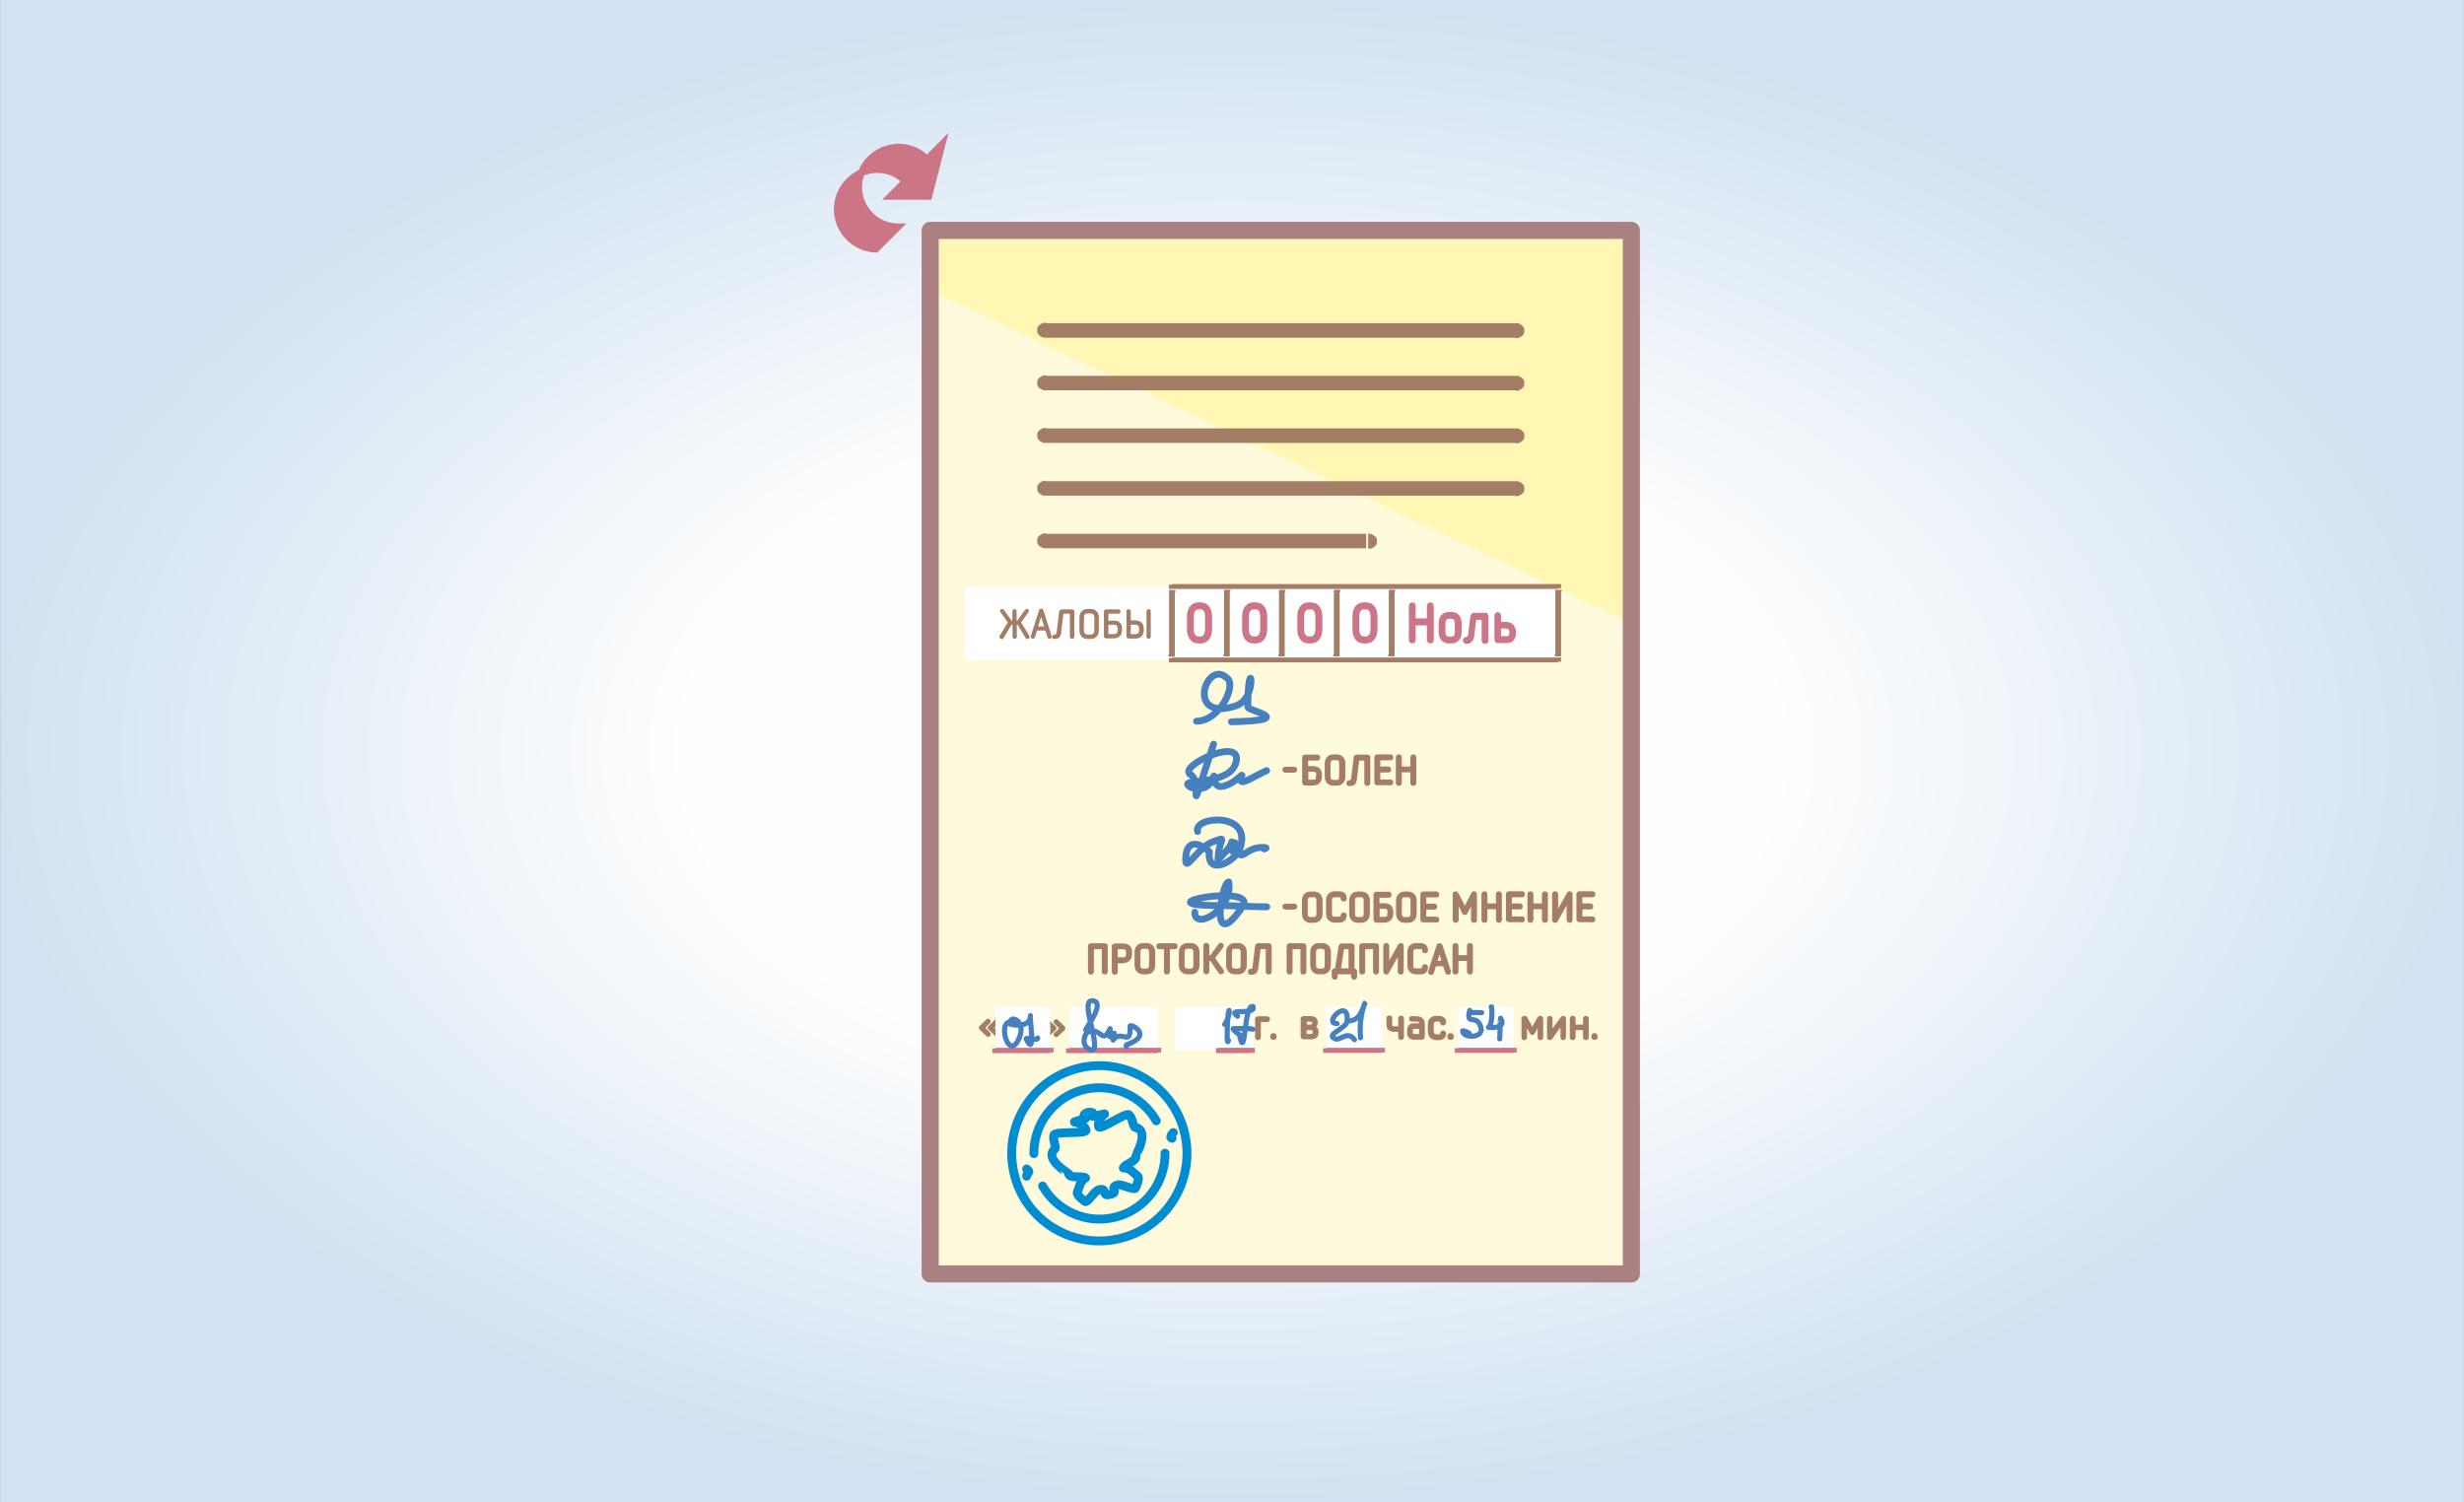 <?xml version="1.0" encoding="UTF-8"?>
<!DOCTYPE svg PUBLIC "-//W3C//DTD SVG 1.1//EN" "http://www.w3.org/Graphics/SVG/1.1/DTD/svg11.dtd">
<!-- Creator: CorelDRAW X6 -->
<svg xmlns="http://www.w3.org/2000/svg" xml:space="preserve" width="115.711mm" height="70.556mm" version="1.1" style="shape-rendering:geometricPrecision; text-rendering:geometricPrecision; image-rendering:optimizeQuality; fill-rule:evenodd; clip-rule:evenodd"
viewBox="0 0 11571 7056"
 xmlns:xlink="http://www.w3.org/1999/xlink">
 <rect x="0" y="0" width="11571" height="7056" fill="#333333" stroke="none"/>
 <defs>
  <style type="text/css">
   <![CDATA[
    .str0 {stroke:#A37D66;stroke-width:10}
    .str3 {stroke:#CC7587;stroke-width:10}
    .str1 {stroke:#CC7587;stroke-width:32.31}
    .str5 {stroke:#4780BF;stroke-width:24.13;stroke-linecap:round;stroke-linejoin:round}
    .str2 {stroke:#4780BF;stroke-width:32.17;stroke-linecap:round;stroke-linejoin:round}
    .str4 {stroke:#008CD1;stroke-width:41.66;stroke-linecap:round;stroke-linejoin:round}
    .str6 {stroke:#AB8082;stroke-width:80.42;stroke-linecap:round;stroke-linejoin:round}
    .fil8 {fill:none}
    .fil7 {fill:none;fill-rule:nonzero}
    .fil4 {fill:#CC7587}
    .fil3 {fill:#FFF7B3}
    .fil1 {fill:#FFFADB}
    .fil5 {fill:white}
    .fil2 {fill:#A37D66;fill-rule:nonzero}
    .fil6 {fill:#CC7587;fill-rule:nonzero}
    .fil0 {fill:url(#id0)}
   ]]>
  </style>
  <radialGradient id="id0" gradientUnits="objectBoundingBox" cx="50%" cy="50%" r="50%" fx="50%" fy="50%">
   <stop offset="0" style="stop-color:#FEFEFE"/>
   <stop offset="0.439" style="stop-color:#FEFEFE"/>
   <stop offset="1" style="stop-color:#D1E2F2"/>
  </radialGradient>
 </defs>
 <g id="Layer_x0020_1">
  <polygon class="fil0" points="0,0 11571,0 11571,7056 0,7056 "/>
  <polygon class="fil1" points="7661,1082 7661,5983 4759,5983 4368,5983 4368,1082 "/>
  <path class="fil2 str0" d="M4619 4828l26 -26c3,-3 4,-7 0,-10 -4,-4 -7,-3 -10,0l-31 30c-2,2 -3,3 -3,5 0,2 1,4 3,5l31 30c3,3 7,4 10,0 4,-4 3,-7 0,-10l-26 -26zm42 0l26 -26c3,-3 4,-7 0,-10 -4,-4 -7,-3 -10,0l-31 30c-2,2 -3,3 -3,5 0,2 1,4 3,5l31 30c3,3 7,4 10,0 4,-4 3,-7 0,-10l-26 -26zm294 26c-3,3 -4,7 0,10 4,4 7,2 10,0l31 -30c2,-2 2,-3 2,-5 0,-2 -1,-4 -2,-5l-31 -30c-3,-3 -7,-4 -10,0 -4,4 -3,7 0,10l26 26 -26 26zm-42 0c-3,3 -4,7 0,10 4,4 7,2 10,0l31 -30c2,-2 2,-3 2,-5 0,-2 -1,-4 -2,-5l-31 -30c-3,-3 -7,-4 -10,0 -4,4 -3,7 0,10l26 26 -26 26zm636 -8c0,-9 3,-16 10,-19l35 -16c17,-8 21,-21 21,-34l0 -1c0,-22 -12,-34 -37,-34l-12 0c-20,0 -32,8 -32,29 0,5 3,9 9,9 7,0 9,-4 9,-9 0,-8 6,-12 14,-12l12 0c14,0 19,5 19,17l0 1c0,9 -3,15 -11,18l-33 15c-15,7 -23,21 -23,38l0 31 77 0c5,0 9,-2 9,-9 0,-6 -4,-9 -9,-9l-59 0 0 -15zm103 -56c0,-19 7,-31 22,-31l7 0c15,0 22,12 22,31l0 42c0,19 -7,31 -22,31l-7 0c-15,0 -22,-12 -22,-31l0 -42zm69 0c0,-29 -14,-48 -40,-48l-7 0c-26,0 -40,19 -40,48l0 42c0,29 14,48 40,48l7 0c26,0 40,-19 40,-48l0 -42zm230 -12l-43 0c-7,0 -9,4 -9,9l0 84c0,5 2,9 8,9 7,0 9,-4 9,-9l0 -76 35 0c4,0 8,-3 8,-8 0,-6 -4,-8 -8,-8zm39 89c0,-6 -3,-10 -10,-10 -8,0 -10,5 -10,10l0 2c0,6 3,10 10,10 8,0 10,-5 10,-10l0 -2zm181 -43c7,-4 12,-10 12,-21l0 -2c0,-17 -11,-24 -31,-24l-30 0c-6,0 -9,4 -9,8l0 83c0,5 3,8 9,8l35 0c18,0 30,-7 30,-26l0 -5c0,-12 -6,-18 -16,-22zm-40 -31l19 0c12,0 17,4 17,11l0 2c0,7 -5,11 -13,11l-22 0 0 -24zm39 55c0,9 -5,13 -13,13l-26 0 0 -28 23 0c10,0 16,5 16,13l0 2zm410 -73c-7,0 -9,4 -9,9l0 41 -24 0c-9,0 -14,-4 -14,-11l0 -31c0,-5 -2,-9 -8,-9 -7,0 -9,4 -9,9l0 31c0,18 12,27 31,27l24 0 0 29c0,5 2,9 8,9 7,0 9,-4 9,-9l0 -86c0,-5 -2,-9 -8,-9zm51 2c-5,0 -9,2 -9,8 0,6 4,8 9,8l25 0c8,0 13,4 13,14l0 4 -27 0c-18,0 -29,8 -29,26l0 15c0,18 11,26 29,26l35 0c6,0 9,-4 9,-9l0 -61c0,-17 -12,-30 -31,-30l-25 0zm11 84c-8,0 -12,-4 -12,-10l0 -14c0,-6 4,-10 12,-10l27 0 0 34 -27 0zm105 2c-13,0 -19,-9 -19,-21l0 -31c0,-11 5,-18 18,-18l9 0c8,0 13,4 13,9 0,5 3,9 9,9 6,0 9,-4 9,-9 0,-18 -12,-26 -31,-26l-9 0c-24,0 -36,14 -36,35l0 31c0,22 12,38 36,38l9 0c19,0 31,-8 31,-26 0,-5 -3,-9 -9,-9 -6,0 -9,4 -9,9 0,6 -5,9 -13,9l-9 0zm75 4c0,-6 -3,-10 -10,-10 -8,0 -10,5 -10,10l0 2c0,6 3,10 10,10 8,0 10,-5 10,-10l0 -2zm411 -91c-4,0 -7,2 -9,5 -5,10 -14,25 -23,42 -1,2 -3,7 -5,12 -1,-5 -3,-9 -5,-12 -9,-17 -18,-32 -23,-42 -2,-4 -5,-5 -9,-5 -7,0 -9,4 -9,9l0 86c0,5 2,9 8,9 7,0 8,-4 8,-9 0,0 0,-40 0,-47 0,-5 -1,-11 -1,-16 0,0 7,14 24,43 2,3 3,5 7,5 4,0 5,-2 7,-5 16,-29 24,-43 24,-43 -1,6 -1,11 -1,16 0,7 0,47 0,47 0,5 2,9 8,9 6,0 8,-4 8,-9l0 -86c0,-5 -2,-9 -9,-9zm108 0c-3,0 -5,2 -8,5l-48 66c1,-5 1,-8 1,-12 0,-7 0,-50 0,-50 0,-5 -2,-9 -8,-9 -6,0 -8,4 -8,9l0 86c0,5 2,9 8,9 4,0 6,-3 8,-5l48 -67c-1,5 -1,8 -1,12 0,7 0,51 0,51 0,5 2,9 8,9 6,0 8,-4 8,-9l0 -86c0,-5 -2,-9 -8,-9zm107 0c-7,0 -9,4 -9,9l0 32 -45 0 0 -32c0,-5 -2,-9 -8,-9 -7,0 -9,4 -9,9l0 86c0,5 2,9 8,9 7,0 9,-4 9,-9l0 -38 45 0 0 38c0,5 2,9 8,9 7,0 9,-4 9,-9l0 -86c0,-5 -2,-9 -8,-9zm50 91c0,-6 -3,-10 -10,-10 -8,0 -10,5 -10,10l0 2c0,6 3,10 10,10 8,0 10,-5 10,-10l0 -2z"/>
  <path class="fil2 str0" d="M6136 4230c0,-12 5,-21 18,-21l15 0c13,0 18,9 18,21l0 61c0,12 -5,21 -18,21l-15 0c-13,0 -18,-9 -18,-21l0 -61zm70 0c0,-21 -12,-38 -36,-38l-15 0c-24,0 -36,17 -36,38l0 61c0,21 12,38 36,38l15 0c24,0 36,-17 36,-38l0 -61zm62 82c-13,0 -18,-9 -18,-21l0 -61c0,-12 5,-21 18,-21l20 0c8,0 13,3 13,11 0,5 3,9 9,9 7,0 9,-4 9,-9 0,-20 -12,-29 -31,-29l-20 0c-24,0 -36,17 -36,38l0 61c0,21 12,38 36,38l20 0c20,0 31,-9 31,-29 0,-5 -3,-9 -9,-9 -6,0 -8,4 -9,9 -1,8 -5,11 -13,11l-20 0zm90 -82c0,-12 5,-21 18,-21l15 0c13,0 18,9 18,21l0 61c0,12 -5,21 -18,21l-15 0c-13,0 -18,-9 -18,-21l0 -61zm70 0c0,-21 -12,-38 -36,-38l-15 0c-24,0 -36,17 -36,38l0 61c0,21 12,38 36,38l15 0c24,0 36,-17 36,-38l0 -61zm73 17l-28 0 0 -36 49 0c4,0 8,-2 8,-9 0,-6 -4,-9 -8,-9l-58 0c-7,0 -9,4 -9,9l0 117c0,5 3,9 9,9l37 0c25,0 37,-16 37,-37l0 -9c0,-21 -12,-35 -37,-35zm19 46c0,12 -5,18 -18,18l-28 0 0 -48 28 0c13,0 19,7 19,18l0 12zm58 -63c0,-12 5,-21 18,-21l15 0c13,0 18,9 18,21l0 61c0,12 -5,21 -18,21l-15 0c-13,0 -18,-9 -18,-21l0 -61zm70 0c0,-21 -12,-38 -36,-38l-15 0c-24,0 -36,17 -36,38l0 61c0,21 12,38 36,38l15 0c24,0 36,-17 36,-38l0 -61zm98 98c4,0 8,-2 8,-9 0,-6 -4,-9 -8,-9l-53 0 0 -43 43 0c4,0 8,-2 8,-9 0,-6 -4,-9 -8,-9l-43 0 0 -39 53 0c4,0 8,-2 8,-9 0,-6 -4,-9 -8,-9l-62 0c-6,0 -9,4 -9,9l0 117c0,5 3,9 9,9l62 0zm134 -60c-1,-4 -3,-7 -5,-11l-30 -59c-3,-5 -5,-7 -9,-7 -6,0 -9,4 -9,9l0 120c0,5 3,9 9,9 6,0 9,-4 9,-9l0 -74c0,-5 0,-10 -1,-13l0 0 27 54c1,3 3,5 8,5 5,0 7,-2 8,-5l27 -54 0 0c0,3 -1,8 -1,13l0 74c0,5 2,9 9,9 6,0 9,-4 9,-9l0 -120c0,-5 -3,-9 -9,-9 -4,0 -6,1 -9,7l-30 59c-2,4 -3,7 -5,11zm168 -68c0,-5 -3,-9 -9,-9 -6,0 -9,4 -9,9l0 48 -50 0 0 -48c0,-5 -3,-9 -9,-9 -6,0 -9,4 -9,9l0 120c0,5 3,9 9,9 6,0 9,-4 9,-9l0 -55 50 0 0 55c0,5 3,9 9,9 6,0 9,-4 9,-9l0 -120zm100 127c4,0 8,-2 8,-9 0,-6 -4,-9 -8,-9l-53 0 0 -43 43 0c4,0 8,-2 8,-9 0,-6 -4,-9 -8,-9l-43 0 0 -39 53 0c4,0 8,-2 8,-9 0,-6 -4,-9 -8,-9l-62 0c-6,0 -9,4 -9,9l0 117c0,5 3,9 9,9l62 0zm116 -127c0,-5 -3,-9 -9,-9 -6,0 -9,4 -9,9l0 48 -50 0 0 -48c0,-5 -2,-9 -9,-9 -6,0 -9,4 -9,9l0 120c0,5 3,9 9,9 6,0 9,-4 9,-9l0 -55 50 0 0 55c0,5 3,9 9,9 6,0 9,-4 9,-9l0 -120zm98 120c0,5 3,9 9,9 7,0 9,-4 9,-9l0 -120c0,-5 -3,-9 -9,-9 -4,0 -6,1 -9,7l-51 91 0 0c0,-3 1,-8 1,-13l0 -76c0,-5 -2,-9 -9,-9 -7,0 -9,4 -9,9l0 120c0,5 3,9 9,9 4,0 6,-1 9,-7l51 -91 0 0c0,3 -1,8 -1,13l0 76zm117 7c4,0 8,-2 8,-9 0,-6 -4,-9 -8,-9l-53 0 0 -43 43 0c4,0 8,-2 8,-9 0,-6 -4,-9 -8,-9l-43 0 0 -39 53 0c4,0 8,-2 8,-9 0,-6 -4,-9 -8,-9l-62 0c-6,0 -9,4 -9,9l0 117c0,5 3,9 9,9l62 0z"/>
  <path class="fil3" d="M4368 1082l3293 0 0 1845 -3293 -1565c5,-144 0,-184 0,-280z"/>
  <path class="fil4 str1" d="M4219 691c53,0 100,22 134,57l71 -71 -63 245 -180 0 71 -71 0 0c-34,-34 -81,-55 -133,-55 -103,0 -187,84 -187,187 0,101 81,184 181,187l104 -104c-102,-1 -185,-85 -185,-187 0,-103 84,-187 187,-187z"/>
  <g>
   <path class="fil2" d="M7117 2328l0 -68 2 0 2 0 2 0 2 0 2 0 2 0 2 1 2 1 2 1 2 1 2 1 2 1 2 1 2 1 1 1 1 1 1 1 1 1 1 1 1 1 1 1 1 1 1 1 1 2 1 2 1 2 1 2 0 2 0 2 0 2 0 2 0 2 0 2 0 2 0 2 0 2 0 2 -1 2 -1 2 -1 2 -1 2 -1 1 -1 1 -1 1 -1 1 -1 1 -1 1 -1 1 -1 1 -1 1 -2 1 -2 1 -2 1 -2 1 -2 1 -2 1 -2 1 -2 1 -2 0 -2 0 -2 0 -2 0 -2 0 -2 0zm-2205 -68l2205 0 0 68 -2205 0 0 -68zm0 0l0 68 -2 0 -2 0 -2 0 -2 0 -2 0 -2 0 -2 -1 -2 -1 -2 -1 -2 -1 -2 -1 -2 -1 -2 -1 -2 -1 -1 -1 -1 -1 -1 -1 -1 -1 -1 -1 -1 -1 -1 -1 -1 -1 -1 -1 -1 -2 -1 -2 -1 -2 -1 -2 0 -2 0 -2 0 -2 0 -2 0 -2 0 -2 0 -2 0 -2 0 -2 0 -2 1 -2 1 -2 1 -2 1 -2 1 -1 1 -1 1 -1 1 -1 1 -1 1 -1 1 -1 1 -1 1 -1 2 -1 2 -1 2 -1 2 -1 2 -1 2 -1 2 -1 2 -1 2 0 2 0 2 0 2 0 2 0 2 0zm1513 315l0 -68 2 0 2 0 2 0 2 0 2 0 2 0 2 1 2 1 2 1 2 1 2 1 2 1 2 1 2 1 1 1 1 1 1 1 1 1 1 1 1 1 1 1 1 1 1 1 1 2 1 2 1 2 1 2 0 2 0 2 0 2 0 2 0 2 0 2 0 2 0 2 0 2 0 2 -1 2 -1 2 -1 2 -1 2 -1 1 -1 1 -1 1 -1 1 -1 1 -1 1 -1 1 -1 1 -1 1 -2 1 -2 1 -2 1 -2 1 -2 1 -2 1 -2 1 -2 1 -2 0 -2 0 -2 0 -2 0 -2 0 -2 0zm-1513 0l0 -68 47 0 47 0 47 0 47 0 47 0 47 0 47 0 47 0 47 0 47 0 47 0 47 0 47 0 47 0 47 0 47 0 47 0 47 0 47 0 47 0 47 0 47 0 47 0 47 0 47 0 47 0 47 0 47 0 47 0 47 0 47 0 47 0 0 68 -47 0 -47 0 -47 0 -47 0 -47 0 -47 0 -47 0 -47 0 -47 0 -47 0 -47 0 -47 0 -47 0 -47 0 -47 0 -47 0 -47 0 -47 0 -47 0 -47 0 -47 0 -47 0 -47 0 -47 0 -47 0 -47 0 -47 0 -47 0 -47 0 -47 0 -47 0 -47 0zm0 -68l0 68 -2 0 -2 0 -2 0 -2 0 -2 0 -2 0 -2 -1 -2 -1 -2 -1 -2 -1 -2 -1 -2 -1 -2 -1 -2 -1 -1 -1 -1 -1 -1 -1 -1 -1 -1 -1 -1 -1 -1 -1 -1 -1 -1 -1 -1 -2 -1 -2 -1 -2 -1 -2 0 -2 0 -2 0 -2 0 -2 0 -2 0 -2 0 -2 0 -2 0 -2 0 -2 1 -2 1 -2 1 -2 1 -2 1 -1 1 -1 1 -1 1 -1 1 -1 1 -1 1 -1 1 -1 1 -1 2 -1 2 -1 2 -1 2 -1 2 -1 2 -1 2 -1 2 -1 2 0 2 0 2 0 2 0 2 0 2 0z"/>
  </g>
  <g>
   <path class="fil2" d="M7117 2080l0 -68 2 0 2 0 2 0 2 0 2 0 2 0 2 1 2 1 2 1 2 1 2 1 2 1 2 1 2 1 1 1 1 1 1 1 1 1 1 1 1 1 1 1 1 1 1 1 1 2 1 2 1 2 1 2 0 2 0 2 0 2 0 2 0 2 0 2 0 2 0 2 0 2 0 2 -1 2 -1 2 -1 2 -1 2 -1 1 -1 1 -1 1 -1 1 -1 1 -1 1 -1 1 -1 1 -1 1 -2 1 -2 1 -2 1 -2 1 -2 1 -2 1 -2 1 -2 1 -2 0 -2 0 -2 0 -2 0 -2 0 -2 0zm-2205 -68l2205 0 0 68 -2205 0 0 -68zm0 0l0 68 -2 0 -2 0 -2 0 -2 0 -2 0 -2 0 -2 -1 -2 -1 -2 -1 -2 -1 -2 -1 -2 -1 -2 -1 -2 -1 -1 -1 -1 -1 -1 -1 -1 -1 -1 -1 -1 -1 -1 -1 -1 -1 -1 -1 -1 -2 -1 -2 -1 -2 -1 -2 0 -2 0 -2 0 -2 0 -2 0 -2 0 -2 0 -2 0 -2 0 -2 0 -2 1 -2 1 -2 1 -2 1 -2 1 -1 1 -1 1 -1 1 -1 1 -1 1 -1 1 -1 1 -1 1 -1 2 -1 2 -1 2 -1 2 -1 2 -1 2 -1 2 -1 2 -1 2 0 2 0 2 0 2 0 2 0 2 0z"/>
  </g>
  <g>
   <path class="fil2" d="M7117 1833l0 -68 2 0 2 0 2 0 2 0 2 0 2 0 2 1 2 1 2 1 2 1 2 1 2 1 2 1 2 1 1 1 1 1 1 1 1 1 1 1 1 1 1 1 1 1 1 1 1 2 1 2 1 2 1 2 0 2 0 2 0 2 0 2 0 2 0 2 0 2 0 2 0 2 0 2 -1 2 -1 2 -1 2 -1 2 -1 1 -1 1 -1 1 -1 1 -1 1 -1 1 -1 1 -1 1 -1 1 -2 1 -2 1 -2 1 -2 1 -2 1 -2 1 -2 1 -2 1 -2 0 -2 0 -2 0 -2 0 -2 0 -2 0zm-2205 -68l2205 0 0 68 -2205 0 0 -68zm0 0l0 68 -2 0 -2 0 -2 0 -2 0 -2 0 -2 0 -2 -1 -2 -1 -2 -1 -2 -1 -2 -1 -2 -1 -2 -1 -2 -1 -1 -1 -1 -1 -1 -1 -1 -1 -1 -1 -1 -1 -1 -1 -1 -1 -1 -1 -1 -2 -1 -2 -1 -2 -1 -2 0 -2 0 -2 0 -2 0 -2 0 -2 0 -2 0 -2 0 -2 0 -2 0 -2 1 -2 1 -2 1 -2 1 -2 1 -1 1 -1 1 -1 1 -1 1 -1 1 -1 1 -1 1 -1 1 -1 2 -1 2 -1 2 -1 2 -1 2 -1 2 -1 2 -1 2 -1 2 0 2 0 2 0 2 0 2 0 2 0z"/>
  </g>
  <path class="fil2 str0" d="M5179 4453l0 110c0,5 3,9 9,9 6,0 9,-4 9,-9l0 -119c0,-5 -3,-9 -9,-9l-65 0c-6,0 -9,4 -9,9l0 119c0,5 3,9 9,9 6,0 9,-4 9,-9l0 -110 47 0zm65 48l0 -48 30 0c13,0 19,7 19,18l0 10c0,12 -6,20 -19,20l-30 0zm30 17c25,0 37,-16 37,-37l0 -10c0,-21 -12,-35 -37,-35l-39 0c-6,0 -9,4 -9,9l0 119c0,5 3,9 9,9 6,0 9,-4 9,-9l0 -45 30 0zm76 -46c0,-12 5,-21 18,-21l15 0c13,0 18,9 18,21l0 61c0,12 -5,21 -18,21l-15 0c-13,0 -18,-9 -18,-21l0 -61zm70 0c0,-21 -12,-38 -36,-38l-15 0c-24,0 -36,17 -36,38l0 61c0,21 12,38 36,38l15 0c24,0 36,-17 36,-38l0 -61zm60 100c6,0 9,-4 9,-9l0 -110 28 0c4,0 8,-2 8,-9 0,-6 -4,-9 -8,-9l-74 0c-4,0 -8,3 -8,9 0,6 4,9 8,9l28 0 0 110c0,5 3,9 9,9zm78 -100c0,-12 5,-21 18,-21l15 0c13,0 18,9 18,21l0 61c0,12 -5,21 -18,21l-15 0c-13,0 -18,-9 -18,-21l0 -61zm70 0c0,-21 -12,-38 -36,-38l-15 0c-24,0 -36,17 -36,38l0 61c0,21 12,38 36,38l15 0c24,0 36,-17 36,-38l0 -61zm113 86l-41 -59 39 -51c3,-4 3,-9 0,-13 -5,-4 -10,-2 -13,2l-40 55 -12 0 0 -50c0,-5 -3,-9 -9,-9 -7,0 -9,4 -9,9l0 120c0,5 3,9 9,9 6,0 9,-4 9,-9l0 -54 12 0 41 59c3,4 7,6 12,2 5,-4 5,-9 2,-13zm39 -86c0,-12 5,-21 18,-21l15 0c13,0 18,9 18,21l0 61c0,12 -5,21 -18,21l-15 0c-13,0 -18,-9 -18,-21l0 -61zm70 0c0,-21 -12,-38 -36,-38l-15 0c-24,0 -36,17 -36,38l0 61c0,21 12,38 36,38l15 0c24,0 36,-17 36,-38l0 -61zm54 74c1,-11 11,-93 11,-93l34 0 0 110c0,5 3,9 9,9 6,0 9,-4 9,-9l0 -119c0,-5 -3,-9 -9,-9l-50 0c-6,0 -9,4 -9,9 -1,6 -11,89 -12,97 -1,4 -1,7 -2,9 -2,4 -5,5 -11,5 -5,0 -9,3 -9,9 0,7 4,9 9,9 17,0 24,-5 27,-15 1,-4 2,-7 3,-12zm208 -93l0 110c0,5 2,9 9,9 6,0 9,-4 9,-9l0 -119c0,-5 -3,-9 -9,-9l-65 0c-6,0 -9,4 -9,9l0 119c0,5 3,9 9,9 6,0 9,-4 9,-9l0 -110 47 0zm63 19c0,-12 5,-21 18,-21l15 0c13,0 18,9 18,21l0 61c0,12 -5,21 -18,21l-15 0c-13,0 -18,-9 -18,-21l0 -61zm70 0c0,-21 -12,-38 -36,-38l-15 0c-24,0 -36,17 -36,38l0 61c0,21 12,38 36,38l15 0c24,0 36,-17 36,-38l0 -61zm115 81l-4 0 0 -108c0,-5 -3,-9 -9,-9l-46 0c-6,0 -9,4 -10,9l-17 108 -6 0c-6,0 -9,4 -9,9l0 25c0,5 3,9 9,9 7,0 9,-4 9,-9l0 -16 73 0 0 16c0,5 3,9 9,9 6,0 9,-4 9,-9l0 -25c0,-5 -3,-9 -9,-9zm-66 -13l13 -87 31 0 0 100 -47 0c1,-5 2,-9 3,-13zm159 -87l0 110c0,5 3,9 9,9 6,0 9,-4 9,-9l0 -119c0,-5 -3,-9 -9,-9l-65 0c-6,0 -9,4 -9,9l0 119c0,5 3,9 9,9 6,0 9,-4 9,-9l0 -110 47 0zm116 110c0,5 3,9 9,9 7,0 9,-4 9,-9l0 -120c0,-5 -3,-9 -9,-9 -4,0 -6,1 -9,7l-51 91 0 0c0,-3 1,-8 1,-13l0 -76c0,-5 -2,-9 -9,-9 -7,0 -9,4 -9,9l0 120c0,5 3,9 9,9 4,0 6,-1 9,-7l51 -91 0 0c0,3 -1,8 -1,13l0 76zm81 -8c-13,0 -18,-9 -18,-21l0 -61c0,-12 5,-21 18,-21l20 0c8,0 13,3 13,11 0,5 3,9 9,9 7,0 9,-4 9,-9 0,-20 -12,-29 -31,-29l-20 0c-24,0 -36,17 -36,38l0 61c0,21 12,38 36,38l20 0c20,0 31,-9 31,-29 0,-5 -3,-9 -9,-9 -6,0 -8,4 -9,9 -1,8 -5,11 -13,11l-20 0zm131 -22l11 34c2,5 6,7 11,6 5,-2 7,-6 6,-11l-39 -120c-1,-4 -4,-7 -9,-7l-1 0c-5,0 -8,2 -9,7l-39 120c-2,5 1,9 6,11 5,2 10,-1 11,-6l11 -34 42 0zm-24 -58c1,-4 2,-6 3,-11l0 0c1,5 2,7 3,11l13 42 -32 0 13 -42zm155 -32c0,-5 -3,-9 -9,-9 -6,0 -9,4 -9,9l0 48 -50 0 0 -48c0,-5 -2,-9 -9,-9 -6,0 -9,4 -9,9l0 120c0,5 3,9 9,9 6,0 9,-4 9,-9l0 -55 50 0 0 55c0,5 3,9 9,9 6,0 9,-4 9,-9l0 -120z"/>
  <polygon class="fil5" points="6489,4728 6228,4728 6228,4933 6489,4933 "/>
  <g>
   <path class="fil6" d="M6228 4921l0 24 -1 0 -1 0 -1 0 -1 0 -1 0 -1 0 -1 0 -1 0 -1 0 -1 0 -1 0 -1 0 -1 0 -1 0 -1 0 0 0 0 0 0 0 0 0 0 0 0 0 0 -1 0 -1 0 -1 0 -1 0 -1 0 -1 0 -1 0 -1 0 -1 0 -1 0 -1 0 -1 0 -1 0 -1 0 -1 0 -1 0 -1 0 -1 0 -1 0 -1 0 -1 0 -1 0 0 0 0 0 0 0 0 0 0 0 0 1 0 1 0 1 0 1 0 1 0 1 0 1 0 1 0 1 0 1 0 1 0 1 0 1 0 1 0 1 0zm261 24l-261 0 0 -24 261 0 0 24zm0 0l0 -24 1 0 1 0 1 0 1 0 1 0 1 0 1 0 1 0 1 0 1 0 1 0 1 0 1 0 1 0 1 0 0 0 0 0 0 0 0 0 0 0 0 0 0 1 0 1 0 1 0 1 0 1 0 1 0 1 0 1 0 1 0 1 0 1 0 1 0 1 0 1 0 1 0 1 0 1 0 1 0 1 0 1 0 1 0 1 0 0 0 0 0 0 0 0 0 0 0 0 -1 0 -1 0 -1 0 -1 0 -1 0 -1 0 -1 0 -1 0 -1 0 -1 0 -1 0 -1 0 -1 0 -1 0 -1 0z"/>
  </g>
  <polygon class="fil5" points="7108,4728 6847,4728 6847,4933 7108,4933 "/>
  <g>
   <path class="fil6" d="M6847 4921l0 24 -1 0 -1 0 -1 0 -1 0 -1 0 -1 0 -1 0 -1 0 -1 0 -1 0 -1 0 -1 0 -1 0 -1 0 -1 0 0 0 0 0 0 0 0 0 0 0 0 0 0 -1 0 -1 0 -1 0 -1 0 -1 0 -1 0 -1 0 -1 0 -1 0 -1 0 -1 0 -1 0 -1 0 -1 0 -1 0 -1 0 -1 0 -1 0 -1 0 -1 0 -1 0 -1 0 0 0 0 0 0 0 0 0 0 0 0 1 0 1 0 1 0 1 0 1 0 1 0 1 0 1 0 1 0 1 0 1 0 1 0 1 0 1 0 1 0zm261 24l-261 0 0 -24 261 0 0 24zm0 0l0 -24 1 0 1 0 1 0 1 0 1 0 1 0 1 0 1 0 1 0 1 0 1 0 1 0 1 0 1 0 1 0 0 0 0 0 0 0 0 0 0 0 0 0 0 1 0 1 0 1 0 1 0 1 0 1 0 1 0 1 0 1 0 1 0 1 0 1 0 1 0 1 0 1 0 1 0 1 0 1 0 1 0 1 0 1 0 1 0 0 0 0 0 0 0 0 0 0 0 0 -1 0 -1 0 -1 0 -1 0 -1 0 -1 0 -1 0 -1 0 -1 0 -1 0 -1 0 -1 0 -1 0 -1 0 -1 0z"/>
  </g>
  <polygon class="fil5" points="5885,4728 5518,4728 5518,4933 5885,4933 "/>
  <g>
   <path class="fil6" d="M5725 4921l0 25 -1 0 -1 0 -1 0 -1 0 -1 0 -1 0 -1 0 -1 0 -1 0 -1 0 -1 0 -1 0 -1 0 -1 0 -1 0 0 0 0 0 0 0 0 0 0 0 0 -1 0 -1 0 -1 0 -1 0 -1 0 -1 0 -1 0 -1 0 -1 0 -1 0 -1 0 -1 0 -1 0 -1 0 -1 0 -1 0 -1 0 -1 0 -1 0 -1 0 -1 0 -1 0 -1 0 -1 0 0 0 0 0 0 0 0 0 0 1 0 1 0 1 0 1 0 1 0 1 0 1 0 1 0 1 0 1 0 1 0 1 0 1 0 1 0 1 0zm153 25l-153 0 0 -25 153 0 0 25zm0 0l0 -25 1 0 1 0 1 0 1 0 1 0 1 0 1 0 1 0 1 0 1 0 1 0 1 0 1 0 1 0 1 0 0 0 0 0 0 0 0 0 0 0 0 1 0 1 0 1 0 1 0 1 0 1 0 1 0 1 0 1 0 1 0 1 0 1 0 1 0 1 0 1 0 1 0 1 0 1 0 1 0 1 0 1 0 1 0 1 0 1 0 0 0 0 0 0 0 0 0 0 -1 0 -1 0 -1 0 -1 0 -1 0 -1 0 -1 0 -1 0 -1 0 -1 0 -1 0 -1 0 -1 0 -1 0 -1 0z"/>
  </g>
  <polygon class="fil5" points="5438,4728 5021,4728 5021,4933 5438,4933 "/>
  <g>
   <path class="fil6" d="M5021 4921l0 25 -1 0 -1 0 -1 0 -1 0 -1 0 -1 0 -1 0 -1 0 -1 0 -1 0 -1 0 -1 0 -1 0 -1 0 -1 0 0 0 0 0 0 0 0 0 0 0 0 0 0 -1 0 -1 0 -1 0 -1 0 -1 0 -1 0 -1 0 -1 0 -1 0 -1 0 -1 0 -1 0 -1 0 -1 0 -1 0 -1 0 -1 0 -1 0 -1 0 -1 0 -1 0 -1 0 0 0 0 0 0 0 0 0 0 0 0 1 0 1 0 1 0 1 0 1 0 1 0 1 0 1 0 1 0 1 0 1 0 1 0 1 0 1 0 1 0zm417 25l-417 0 0 -25 417 0 0 25zm0 0l0 -25 1 0 1 0 1 0 1 0 1 0 1 0 1 0 1 0 1 0 1 0 1 0 1 0 1 0 1 0 1 0 0 0 0 0 0 0 0 0 0 0 0 0 0 1 0 1 0 1 0 1 0 1 0 1 0 1 0 1 0 1 0 1 0 1 0 1 0 1 0 1 0 1 0 1 0 1 0 1 0 1 0 1 0 1 0 1 0 0 0 0 0 0 0 0 0 0 0 0 -1 0 -1 0 -1 0 -1 0 -1 0 -1 0 -1 0 -1 0 -1 0 -1 0 -1 0 -1 0 -1 0 -1 0 -1 0z"/>
  </g>
  <polygon class="fil5" points="4932,4728 4675,4728 4675,4933 4932,4933 "/>
  <g>
   <path class="fil6" d="M4675 4921l0 25 -1 0 -1 0 -1 0 -1 0 -1 0 -1 0 -1 0 -1 0 -1 0 -1 0 -1 0 -1 0 -1 0 -1 0 -1 0 0 0 0 0 0 0 0 0 0 0 0 0 0 -1 0 -1 0 -1 0 -1 0 -1 0 -1 0 -1 0 -1 0 -1 0 -1 0 -1 0 -1 0 -1 0 -1 0 -1 0 -1 0 -1 0 -1 0 -1 0 -1 0 -1 0 -1 0 0 0 0 0 0 0 0 0 0 0 0 1 0 1 0 1 0 1 0 1 0 1 0 1 0 1 0 1 0 1 0 1 0 1 0 1 0 1 0 1 0zm258 25l-258 0 0 -25 258 0 0 25zm0 0l0 -25 1 0 1 0 1 0 1 0 1 0 1 0 1 0 1 0 1 0 1 0 1 0 1 0 1 0 1 0 1 0 0 0 0 0 0 0 0 0 0 0 0 0 0 1 0 1 0 1 0 1 0 1 0 1 0 1 0 1 0 1 0 1 0 1 0 1 0 1 0 1 0 1 0 1 0 1 0 1 0 1 0 1 0 1 0 1 0 0 0 0 0 0 0 0 0 0 0 0 -1 0 -1 0 -1 0 -1 0 -1 0 -1 0 -1 0 -1 0 -1 0 -1 0 -1 0 -1 0 -1 0 -1 0 -1 0z"/>
  </g>
  <path class="fil2 str0" d="M6166 3603l-28 0 0 -36 49 0c4,0 8,-3 8,-9 0,-6 -4,-9 -8,-9l-58 0c-7,0 -9,4 -9,9l0 117c0,5 3,9 9,9l37 0c25,0 37,-16 37,-37l0 -9c0,-21 -12,-35 -37,-35zm19 46c0,12 -5,18 -18,18l-28 0 0 -48 28 0c13,0 19,7 19,18l0 12zm58 -63c0,-12 5,-21 18,-21l15 0c13,0 18,9 18,21l0 61c0,12 -5,21 -18,21l-15 0c-13,0 -18,-9 -18,-21l0 -61zm70 0c0,-21 -12,-38 -36,-38l-15 0c-24,0 -36,17 -36,38l0 61c0,21 12,38 36,38l15 0c24,0 36,-17 36,-38l0 -61zm54 74c1,-11 11,-93 11,-93l34 0 0 110c0,5 3,9 9,9 6,0 9,-4 9,-9l0 -119c0,-5 -3,-9 -9,-9l-50 0c-6,0 -9,4 -9,9 -1,6 -11,89 -12,97 -1,4 -1,7 -2,9 -2,4 -5,5 -11,5 -5,0 -9,3 -9,9 0,7 4,9 9,9 17,0 24,-5 27,-15 1,-4 2,-7 3,-12zm163 24c4,0 8,-3 8,-9 0,-6 -4,-9 -8,-9l-53 0 0 -43 43 0c4,0 8,-3 8,-9 0,-6 -4,-9 -8,-9l-43 0 0 -39 53 0c4,0 8,-3 8,-9 0,-6 -4,-9 -8,-9l-62 0c-6,0 -9,4 -9,9l0 117c0,5 3,9 9,9l62 0zm116 -127c0,-5 -3,-9 -9,-9 -6,0 -9,4 -9,9l0 48 -50 0 0 -48c0,-5 -2,-9 -9,-9 -6,0 -9,4 -9,9l0 120c0,5 3,9 9,9 6,0 9,-4 9,-9l0 -55 50 0 0 55c0,5 2,9 9,9 6,0 9,-4 9,-9l0 -120z"/>
  <path class="fil2 str0" d="M6077 3624c5,0 10,-3 10,-9 0,-6 -5,-9 -10,-9 -23,0 -17,0 -40,0 -5,0 -10,3 -10,9 0,6 5,9 10,9 23,0 17,0 40,0z"/>
  <path class="fil7 str2" d="M5619 3387c110,0 192,-174 141,-204 -94,-88 -196,207 41,133 118,-37 59,-278 59,5 0,18 241,61 -77,69"/>
  <g>
   <path class="fil2" d="M7117 1586l0 -68 2 0 2 0 2 0 2 0 2 0 2 0 2 1 2 1 2 1 2 1 2 1 2 1 2 1 2 1 1 1 1 1 1 1 1 1 1 1 1 1 1 1 1 1 1 1 1 2 1 2 1 2 1 2 0 2 0 2 0 2 0 2 0 2 0 2 0 2 0 2 0 2 0 2 -1 2 -1 2 -1 2 -1 2 -1 1 -1 1 -1 1 -1 1 -1 1 -1 1 -1 1 -1 1 -1 1 -2 1 -2 1 -2 1 -2 1 -2 1 -2 1 -2 1 -2 1 -2 0 -2 0 -2 0 -2 0 -2 0 -2 0zm-2205 -68l2205 0 0 68 -2205 0 0 -68zm0 0l0 68 -2 0 -2 0 -2 0 -2 0 -2 0 -2 0 -2 -1 -2 -1 -2 -1 -2 -1 -2 -1 -2 -1 -2 -1 -2 -1 -1 -1 -1 -1 -1 -1 -1 -1 -1 -1 -1 -1 -1 -1 -1 -1 -1 -1 -1 -2 -1 -2 -1 -2 -1 -2 0 -2 0 -2 0 -2 0 -2 0 -2 0 -2 0 -2 0 -2 0 -2 0 -2 1 -2 1 -2 1 -2 1 -2 1 -1 1 -1 1 -1 1 -1 1 -1 1 -1 1 -1 1 -1 1 -1 2 -1 2 -1 2 -1 2 -1 2 -1 2 -1 2 -1 2 -1 2 0 2 0 2 0 2 0 2 0 2 0z"/>
  </g>
  <polygon class="fil5" points="7315,2755 4530,2755 4530,3099 7315,3099 "/>
  <path class="fil6 str3" d="M5601 2898c0,-25 9,-41 28,-41l8 0c19,0 27,15 27,41l0 55c0,25 -9,41 -27,41l-8 0c-19,0 -28,-15 -28,-41l0 -55zm86 0c0,-39 -17,-64 -50,-64l-8 0c-33,0 -50,25 -50,64l0 55c0,39 17,64 50,64l8 0c33,0 50,-25 50,-64l0 -55zm173 0c0,-25 9,-41 28,-41l8 0c19,0 27,15 27,41l0 55c0,25 -9,41 -27,41l-8 0c-19,0 -28,-15 -28,-41l0 -55zm86 0c0,-39 -17,-64 -50,-64l-8 0c-33,0 -50,25 -50,64l0 55c0,39 17,64 50,64l8 0c33,0 50,-25 50,-64l0 -55zm173 0c0,-25 9,-41 28,-41l8 0c19,0 27,15 27,41l0 55c0,25 -9,41 -27,41l-8 0c-19,0 -28,-15 -28,-41l0 -55zm86 0c0,-39 -17,-64 -50,-64l-8 0c-33,0 -50,25 -50,64l0 55c0,39 17,64 50,64l8 0c33,0 50,-25 50,-64l0 -55zm173 0c0,-25 9,-41 28,-41l8 0c19,0 27,15 27,41l0 55c0,25 -9,41 -27,41l-8 0c-19,0 -28,-15 -28,-41l0 -55zm86 0c0,-39 -17,-64 -50,-64l-8 0c-33,0 -50,25 -50,64l0 55c0,39 17,64 50,64l8 0c33,0 50,-25 50,-64l0 -55zm264 -52c0,-6 -4,-12 -11,-12 -8,0 -11,6 -11,12l0 63 -63 0 0 -63c0,-6 -3,-12 -11,-12 -8,0 -11,6 -11,12l0 159c0,6 4,12 11,12 8,0 11,-6 11,-12l0 -73 63 0 0 73c0,6 3,12 11,12 8,0 11,-6 11,-12l0 -159zm77 149c-16,0 -22,-11 -22,-27l0 -40c0,-16 6,-27 22,-27l10 0c16,0 22,11 22,27l0 40c0,16 -6,27 -22,27l-10 0zm10 22c30,0 44,-21 44,-49l0 -40c0,-28 -14,-49 -44,-49l-10 0c-30,0 -44,21 -44,49l0 40c0,28 14,49 44,49l10 0zm160 -134l-53 0c-7,0 -11,5 -12,12l-11 87c-1,8 -7,15 -14,15 -5,0 -10,4 -10,11 0,7 5,11 10,11 17,0 30,-9 33,-32l10 -81 35 0 0 101c0,6 3,12 11,12 8,0 11,-5 11,-12l0 -111c0,-6 -3,-12 -11,-12zm69 43l0 -34c0,-6 -3,-12 -10,-12 -8,0 -11,6 -11,12l0 112c0,6 3,11 11,11l44 0c22,0 36,-16 36,-39l0 -8c0,-26 -17,-42 -41,-42l-29 0zm49 50c0,9 -6,17 -17,17l-32 0 0 -46 29 0c15,0 20,10 20,21l0 7z"/>
  <g>
   <path class="fil2" d="M5517 2781l-27 0 0 -1 0 -1 0 -1 0 -1 0 -1 0 -1 0 -1 0 -1 0 -1 0 -1 0 0 0 0 0 0 0 0 0 0 0 0 0 0 1 0 1 0 1 0 1 0 1 0 1 0 1 0 1 0 1 0 1 0 1 0 1 0 1 0 1 0 1 0 1 0 1 0 1 0 1 0 1 0 1 0 1 0 1 0 1 0 1 0 1 0 1 0 1 0 1 0 1 0 0 0 0 0 0 0 0 0 0 0 0 0 0 0 0 1 0 1 0 1 0 1 0 1 0 1 0 1 0 1 0 1 0 1zm-27 293l0 -293 27 0 0 293 -27 0zm0 0l27 0 0 1 0 1 0 1 0 1 0 1 0 1 0 1 0 1 0 1 0 1 0 0 0 0 0 0 0 0 0 0 0 0 0 0 -1 0 -1 0 -1 0 -1 0 -1 0 -1 0 -1 0 -1 0 -1 0 -1 0 -1 0 -1 0 -1 0 -1 0 -1 0 -1 0 -1 0 -1 0 -1 0 -1 0 -1 0 -1 0 -1 0 -1 0 -1 0 -1 0 -1 0 -1 0 -1 0 -1 0 0 0 0 0 0 0 0 0 0 0 0 0 0 0 0 -1 0 -1 0 -1 0 -1 0 -1 0 -1 0 -1 0 -1 0 -1 0 -1zm14 14l0 23 -1 0 -1 0 -1 0 -1 0 -1 0 -1 0 -1 0 -1 0 -1 0 -1 0 -1 0 -1 0 -1 0 -1 0 -1 0 0 0 0 0 0 0 0 0 0 0 0 0 0 0 0 -1 0 -1 0 -1 0 -1 0 -1 0 -1 0 -1 0 -1 0 -1 0 -1 0 -1 0 -1 0 -1 0 -1 0 -1 0 -1 0 -1 0 -1 0 -1 0 -1 0 0 0 0 0 0 0 0 0 0 0 0 0 0 1 0 1 0 1 0 1 0 1 0 1 0 1 0 1 0 1 0 1 0 1 0 1 0 1 0 1 0 1 0zm1812 23l-1812 0 0 -23 1812 0 0 23zm0 0l0 -23 1 0 1 0 1 0 1 0 1 0 1 0 1 0 1 0 1 0 1 0 1 0 1 0 1 0 1 0 1 0 0 0 0 0 0 0 0 0 0 0 0 0 0 0 0 1 0 1 0 1 0 1 0 1 0 1 0 1 0 1 0 1 0 1 0 1 0 1 0 1 0 1 0 1 0 1 0 1 0 1 0 1 0 1 0 0 0 0 0 0 0 0 0 0 0 0 0 0 -1 0 -1 0 -1 0 -1 0 -1 0 -1 0 -1 0 -1 0 -1 0 -1 0 -1 0 -1 0 -1 0 -1 0 -1 0zm-1812 -368l0 23 -1 0 -1 0 -1 0 -1 0 -1 0 -1 0 -1 0 -1 0 -1 0 -1 0 -1 0 -1 0 -1 0 -1 0 -1 0 0 0 0 0 0 0 0 0 0 0 0 0 0 0 0 -1 0 -1 0 -1 0 -1 0 -1 0 -1 0 -1 0 -1 0 -1 0 -1 0 -1 0 -1 0 -1 0 -1 0 -1 0 -1 0 -1 0 -1 0 -1 0 -1 0 0 0 0 0 0 0 0 0 0 0 0 0 0 1 0 1 0 1 0 1 0 1 0 1 0 1 0 1 0 1 0 1 0 1 0 1 0 1 0 1 0 1 0zm1812 23l-1812 0 0 -23 1812 0 0 23zm0 0l0 -23 1 0 1 0 1 0 1 0 1 0 1 0 1 0 1 0 1 0 1 0 1 0 1 0 1 0 1 0 1 0 0 0 0 0 0 0 0 0 0 0 0 0 0 0 0 1 0 1 0 1 0 1 0 1 0 1 0 1 0 1 0 1 0 1 0 1 0 1 0 1 0 1 0 1 0 1 0 1 0 1 0 1 0 1 0 0 0 0 0 0 0 0 0 0 0 0 0 0 -1 0 -1 0 -1 0 -1 0 -1 0 -1 0 -1 0 -1 0 -1 0 -1 0 -1 0 -1 0 -1 0 -1 0 -1 0zm15 14l-27 0 0 -1 0 -1 0 -1 0 -1 0 -1 0 -1 0 -1 0 -1 0 -1 0 -1 0 0 0 0 0 0 0 0 0 0 0 0 0 0 1 0 1 0 1 0 1 0 1 0 1 0 1 0 1 0 1 0 1 0 1 0 1 0 1 0 1 0 1 0 1 0 1 0 1 0 1 0 1 0 1 0 1 0 1 0 1 0 1 0 1 0 1 0 1 0 1 0 1 0 0 0 0 0 0 0 0 0 0 0 0 0 0 0 0 1 0 1 0 1 0 1 0 1 0 1 0 1 0 1 0 1 0 1zm-27 293l0 -293 27 0 0 293 -27 0zm0 0l27 0 0 1 0 1 0 1 0 1 0 1 0 1 0 1 0 1 0 1 0 1 0 0 0 0 0 0 0 0 0 0 0 0 0 0 -1 0 -1 0 -1 0 -1 0 -1 0 -1 0 -1 0 -1 0 -1 0 -1 0 -1 0 -1 0 -1 0 -1 0 -1 0 -1 0 -1 0 -1 0 -1 0 -1 0 -1 0 -1 0 -1 0 -1 0 -1 0 -1 0 -1 0 -1 0 -1 0 -1 0 0 0 0 0 0 0 0 0 0 0 0 0 0 0 0 -1 0 -1 0 -1 0 -1 0 -1 0 -1 0 -1 0 -1 0 -1 0 -1zm-755 -293l-27 0 0 -1 0 -1 0 -1 0 -1 0 -1 0 -1 0 -1 0 -1 0 -1 0 -1 0 0 0 0 0 0 0 0 0 0 0 0 0 0 1 0 1 0 1 0 1 0 1 0 1 0 1 0 1 0 1 0 1 0 1 0 1 0 1 0 1 0 1 0 1 0 1 0 1 0 1 0 1 0 1 0 1 0 1 0 1 0 1 0 1 0 1 0 1 0 1 0 1 0 0 0 0 0 0 0 0 0 0 0 0 0 0 0 0 1 0 1 0 1 0 1 0 1 0 1 0 1 0 1 0 1 0 1zm-27 293l0 -293 27 0 0 293 -27 0zm0 0l27 0 0 1 0 1 0 1 0 1 0 1 0 1 0 1 0 1 0 1 0 1 0 0 0 0 0 0 0 0 0 0 0 0 0 0 -1 0 -1 0 -1 0 -1 0 -1 0 -1 0 -1 0 -1 0 -1 0 -1 0 -1 0 -1 0 -1 0 -1 0 -1 0 -1 0 -1 0 -1 0 -1 0 -1 0 -1 0 -1 0 -1 0 -1 0 -1 0 -1 0 -1 0 -1 0 -1 0 -1 0 0 0 0 0 0 0 0 0 0 0 0 0 0 0 0 -1 0 -1 0 -1 0 -1 0 -1 0 -1 0 -1 0 -1 0 -1 0 -1zm-231 -293l-27 0 0 -1 0 -1 0 -1 0 -1 0 -1 0 -1 0 -1 0 -1 0 -1 0 -1 0 0 0 0 0 0 0 0 0 0 0 0 0 0 1 0 1 0 1 0 1 0 1 0 1 0 1 0 1 0 1 0 1 0 1 0 1 0 1 0 1 0 1 0 1 0 1 0 1 0 1 0 1 0 1 0 1 0 1 0 1 0 1 0 1 0 1 0 1 0 1 0 1 0 0 0 0 0 0 0 0 0 0 0 0 0 0 0 0 1 0 1 0 1 0 1 0 1 0 1 0 1 0 1 0 1 0 1zm-27 293l0 -293 27 0 0 293 -27 0zm0 0l27 0 0 1 0 1 0 1 0 1 0 1 0 1 0 1 0 1 0 1 0 1 0 0 0 0 0 0 0 0 0 0 0 0 0 0 -1 0 -1 0 -1 0 -1 0 -1 0 -1 0 -1 0 -1 0 -1 0 -1 0 -1 0 -1 0 -1 0 -1 0 -1 0 -1 0 -1 0 -1 0 -1 0 -1 0 -1 0 -1 0 -1 0 -1 0 -1 0 -1 0 -1 0 -1 0 -1 0 -1 0 0 0 0 0 0 0 0 0 0 0 0 0 0 0 0 -1 0 -1 0 -1 0 -1 0 -1 0 -1 0 -1 0 -1 0 -1 0 -1zm-231 -293l-27 0 0 -1 0 -1 0 -1 0 -1 0 -1 0 -1 0 -1 0 -1 0 -1 0 -1 0 0 0 0 0 0 0 0 0 0 0 0 0 0 1 0 1 0 1 0 1 0 1 0 1 0 1 0 1 0 1 0 1 0 1 0 1 0 1 0 1 0 1 0 1 0 1 0 1 0 1 0 1 0 1 0 1 0 1 0 1 0 1 0 1 0 1 0 1 0 1 0 1 0 0 0 0 0 0 0 0 0 0 0 0 0 0 0 0 1 0 1 0 1 0 1 0 1 0 1 0 1 0 1 0 1 0 1zm-27 293l0 -293 27 0 0 293 -27 0zm0 0l27 0 0 1 0 1 0 1 0 1 0 1 0 1 0 1 0 1 0 1 0 1 0 0 0 0 0 0 0 0 0 0 0 0 0 0 -1 0 -1 0 -1 0 -1 0 -1 0 -1 0 -1 0 -1 0 -1 0 -1 0 -1 0 -1 0 -1 0 -1 0 -1 0 -1 0 -1 0 -1 0 -1 0 -1 0 -1 0 -1 0 -1 0 -1 0 -1 0 -1 0 -1 0 -1 0 -1 0 -1 0 0 0 0 0 0 0 0 0 0 0 0 0 0 0 0 -1 0 -1 0 -1 0 -1 0 -1 0 -1 0 -1 0 -1 0 -1 0 -1zm-231 -293l-27 0 0 -1 0 -1 0 -1 0 -1 0 -1 0 -1 0 -1 0 -1 0 -1 0 -1 0 0 0 0 0 0 0 0 0 0 0 0 0 0 1 0 1 0 1 0 1 0 1 0 1 0 1 0 1 0 1 0 1 0 1 0 1 0 1 0 1 0 1 0 1 0 1 0 1 0 1 0 1 0 1 0 1 0 1 0 1 0 1 0 1 0 1 0 1 0 1 0 1 0 0 0 0 0 0 0 0 0 0 0 0 0 0 0 0 1 0 1 0 1 0 1 0 1 0 1 0 1 0 1 0 1 0 1zm-27 293l0 -293 27 0 0 293 -27 0zm0 0l27 0 0 1 0 1 0 1 0 1 0 1 0 1 0 1 0 1 0 1 0 1 0 0 0 0 0 0 0 0 0 0 0 0 0 0 -1 0 -1 0 -1 0 -1 0 -1 0 -1 0 -1 0 -1 0 -1 0 -1 0 -1 0 -1 0 -1 0 -1 0 -1 0 -1 0 -1 0 -1 0 -1 0 -1 0 -1 0 -1 0 -1 0 -1 0 -1 0 -1 0 -1 0 -1 0 -1 0 -1 0 0 0 0 0 0 0 0 0 0 0 0 0 0 0 0 -1 0 -1 0 -1 0 -1 0 -1 0 -1 0 -1 0 -1 0 -1 0 -1z"/>
  </g>
  <path class="fil7 str4" d="M5056 5019c220,-59 446,72 504,291 59,220 -72,446 -291,504 -220,59 -446,-72 -504,-291 -59,-220 72,-446 291,-504zm-201 399c-1,-137 90,-262 228,-299 138,-37 279,26 347,145m41 152c1,137 -90,262 -228,299 -138,37 -279,-26 -347,-145m312 40c-36,10 -5,-34 -48,-22 -20,5 -54,62 -64,55 -11,-8 -42,-31 -37,-43 10,-25 13,-53 39,-68 -19,-13 -74,6 -80,-20 0,-1 -117,-69 -65,-115 10,-9 -11,-42 -4,-66 6,-20 157,-3 151,-24 -3,-10 -19,-33 -54,-37 -6,-1 32,-10 53,-18 4,-2 -10,-15 -8,-17 8,-6 9,-8 19,-11m400 95c0,0 -23,23 -6,27m-683 178c-2,-16 25,-17 0,-34m398 118c36,-10 -13,-32 30,-43 20,-5 78,27 83,15 5,-12 21,-48 11,-56 -21,-16 -37,-40 -68,-39 10,-20 67,-32 59,-58 0,-1 67,-118 -2,-132 -13,-3 -11,-42 -30,-59 -16,-14 -137,76 -143,55 -3,-10 0,-38 28,-59 5,-4 -33,8 -55,11 -4,1 1,-18 -2,-18 -10,-1 -12,-3 -22,0"/>
  <path class="fil7 str2" d="M5699 3495c-139,416 -44,180 -108,143 -64,-37 235,-179 215,-65 -20,114 -235,86 -229,110 6,24 90,40 115,-20 25,-61 -12,47 55,29 66,-19 94,-73 83,-42 -11,30 8,25 43,7 35,-19 75,-38 75,-38"/>
  <path class="fil2" d="M4833 2985l-38 -62 34 -47c2,-2 3,-5 3,-7 0,-2 -1,-5 -4,-7 -2,-2 -4,-2 -6,-2 -4,0 -7,2 -9,5l-35 49 -4 0 0 -43c0,-5 -3,-10 -10,-10 -7,0 -10,5 -10,10l0 43 -4 0 -35 -49c-2,-3 -6,-5 -9,-5 -2,0 -4,1 -6,2 -2,2 -4,5 -4,7 0,2 1,5 3,7l34 47 -38 62c-3,5 -3,11 4,15 6,4 12,1 14,-4 12,-20 25,-41 37,-62l5 0 0 56c0,5 3,10 10,10 7,0 10,-5 10,-10l0 -56 4 0 37 62c2,4 8,7 14,4 6,-4 6,-10 4,-15zm76 -24l10 32c2,5 7,9 13,6 6,-2 8,-7 6,-13l-38 -119c-2,-5 -4,-8 -10,-8l-1 0c-6,0 -9,3 -10,8l-38 119c-2,5 0,11 6,13 6,2 12,-1 13,-6 3,-11 7,-22 10,-32l39 0zm-6 -19l-28 0 11 -35c1,-4 2,-6 3,-11l0 0c1,5 2,7 3,11l11 35zm80 31l11 -91 30 0 0 108c0,5 3,10 11,10 7,0 10,-5 10,-10l0 -118c0,-5 -3,-10 -10,-10l-50 0c-6,0 -10,4 -11,10l-12 96c-1,4 -1,7 -2,9 -2,3 -4,4 -9,4 -5,0 -10,3 -10,10 0,8 5,10 10,10 17,0 25,-6 29,-16 2,-4 2,-8 3,-12zm107 -73c0,-11 5,-19 17,-19l15 0c12,0 17,9 17,19l0 61c0,11 -5,19 -17,19l-15 0c-12,0 -17,-9 -17,-19l0 -61zm70 0c0,-22 -13,-40 -38,-40l-15 0c-25,0 -38,18 -38,40l0 61c0,22 13,40 38,40l15 0c25,0 38,-18 38,-40l0 -61zm71 15l-26 0 0 -33 47 0c5,0 10,-3 10,-10 0,-7 -5,-10 -10,-10l-57 0c-8,0 -11,5 -11,10l0 116c0,5 3,10 11,10l36 0c25,0 38,-17 38,-38l0 -9c0,-22 -13,-37 -38,-37zm17 47c0,10 -5,16 -17,16l-26 0 0 -44 26 0c12,0 17,6 17,17l0 11zm84 -48l-22 0 0 -43c0,-5 -3,-10 -10,-10 -7,0 -10,5 -10,10l0 118c0,5 3,10 11,10l32 0c25,0 38,-17 38,-38l0 -9c0,-22 -12,-38 -38,-38zm17 48c0,10 -5,16 -17,16l-22 0 0 -44 22 0c12,0 17,6 17,17l0 11zm55 -91c0,-5 -3,-10 -10,-10 -8,0 -10,5 -10,10l0 119c0,5 3,10 10,10 7,0 10,-5 10,-10l0 -119z"/>
  <path class="fil7 str2" d="M5624 3905c-21,-73 263,-95 198,83 -20,55 -155,132 -143,12 -46,-43 -111,-64 -111,40 0,56 58,-62 129,-87 75,-27 23,-14 23,87 0,-5 64,-62 64,-86 0,115 7,-44 21,19 21,93 40,4 125,7 34,1 4,7 6,7"/>
  <path class="fil7 str2" d="M5611 4284c-3,89 182,-14 159,-142 -33,0 -95,351 65,116 76,-113 -493,-5 -113,-5 75,0 160,6 227,6"/>
  <path class="fil7 str5" d="M4755 4802c-77,-24 -21,191 30,76 38,-88 -47,-116 -42,-70 1,5 96,24 96,-38 -7,0 28,206 -20,110 -6,-11 56,11 54,-5m2026 -111c-7,-12 36,-8 59,-8m45 -27c0,-26 13,74 -13,96 -1,1 89,9 57,-43 -1,-1 -4,73 -4,97m-141 -134c-20,78 34,11 53,82 13,51 -89,50 -86,14 8,0 31,9 32,15m-575 -60c57,-4 62,-32 83,-82 9,-21 -29,45 -20,160m-110 -67c-70,2 58,-128 47,-11 -3,35 -107,64 -55,83 24,9 57,-41 90,4m-549 -110c-58,-43 88,-1 72,-46 -44,-15 -34,272 -64,131 23,20 -40,-27 -28,-27 21,0 74,-3 92,3m-133 -23c41,-56 12,-138 12,57 0,1 -1,39 6,18m-671 -49c4,-11 99,-137 29,-137 -63,0 73,281 -20,223 -36,-23 -11,-124 66,-62 33,26 47,-76 38,-4 -5,44 39,-51 16,28 38,-54 84,36 80,-66 -1,-14 114,42 -17,88 -1,4 -1,4 -1,8"/>
  <path class="fil2 str0" d="M6077 4267c5,0 10,-2 10,-9 0,-6 -5,-9 -10,-9 -23,0 -17,0 -40,0 -5,0 -10,3 -10,9 0,6 5,9 10,9 23,0 17,0 40,0z"/>
  <path class="fil8 str6" d="M7661 1082l0 4901c-1098,0 -2195,0 -3293,0l0 -4901 3293 0z"/>
 </g>
</svg>

